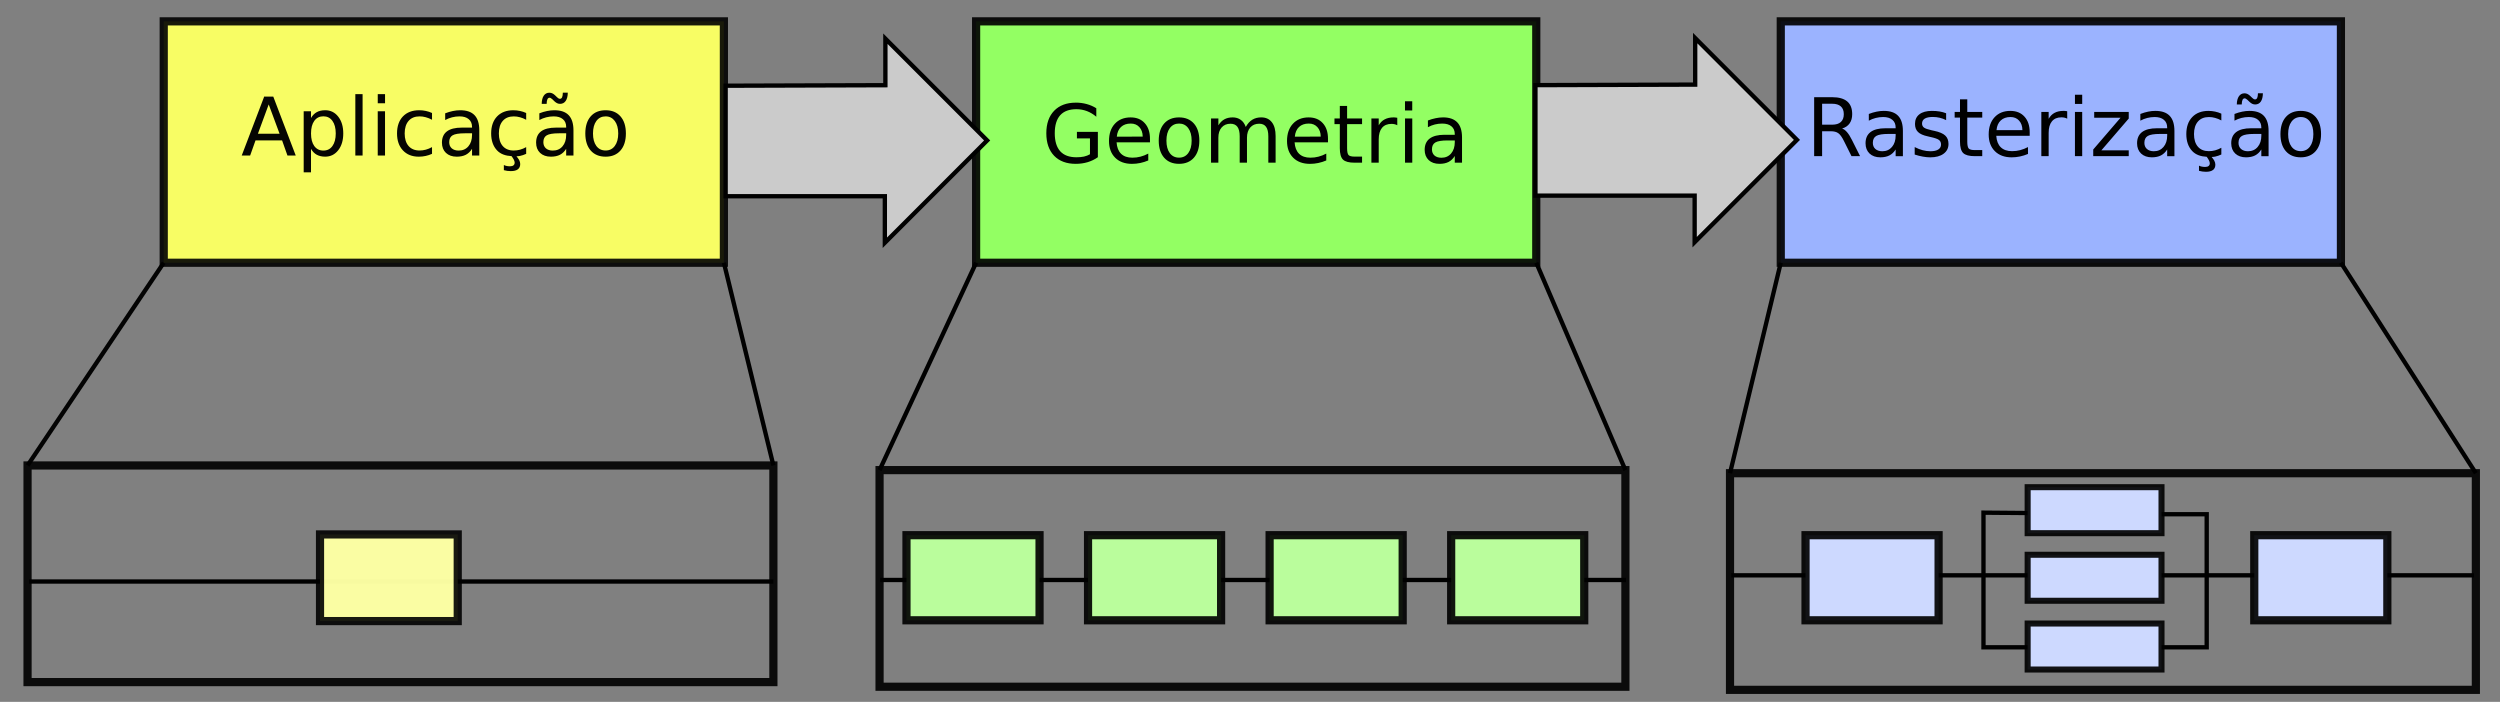 <?xml version="1.0" encoding="UTF-8" standalone="no"?>
<!-- Created with Inkscape (http://www.inkscape.org/) -->

<svg
   xmlns:dc="http://purl.org/dc/elements/1.1/"
   xmlns:cc="http://creativecommons.org/ns#"
   xmlns:rdf="http://www.w3.org/1999/02/22-rdf-syntax-ns#"
   xmlns:svg="http://www.w3.org/2000/svg"
   xmlns="http://www.w3.org/2000/svg"
   xmlns:sodipodi="http://sodipodi.sourceforge.net/DTD/sodipodi-0.dtd"
   xmlns:inkscape="http://www.inkscape.org/namespaces/inkscape"
   width="152.665mm"
   height="42.862mm"
   viewBox="0 0 152.665 42.862"
   version="1.1"
   id="pipeline-grafico-fases"
   inkscape:version="0.92.3 (2405546, 2018-03-11)"
   sodipodi:docname="pipeline-grafico-fases.svg">
  <rect x="0" y="0" width="152.665" height="42.862" fill="#808080" stroke="none"/>
  <defs
     id="defs2" />
  <sodipodi:namedview
     id="base"
     pagecolor="#ffffff"
     bordercolor="#666666"
     borderopacity="1.0"
     inkscape:pageopacity="0.0"
     inkscape:pageshadow="2"
     inkscape:zoom="1.4"
     inkscape:cx="295.1298"
     inkscape:cy="127.48906"
     inkscape:document-units="mm"
     inkscape:current-layer="layer4"
     showgrid="false"
     inkscape:window-width="1842"
     inkscape:window-height="1018"
     inkscape:window-x="78"
     inkscape:window-y="34"
     inkscape:window-maximized="1" />
  <g
     inkscape:groupmode="layer"
     id="layer2"
     inkscape:label="estagios"
     transform="translate(-24.209,-60.878)">
    <rect
       style="opacity:0.98;fill:#faff63;fill-opacity:1;stroke:#000000;stroke-width:0.5;stroke-miterlimit:4;stroke-dasharray:none;stroke-dashoffset:0;stroke-opacity:0.914"
       id="rect842"
       width="34.207"
       height="14.741"
       x="34.207"
       y="62.182"
       class="aplicacao" />
    <g
       aria-label="Aplicação"
       style="font-style:normal;font-variant:normal;font-weight:normal;font-stretch:normal;font-size:4.939px;line-height:1.25;font-family:serif;-inkscape-font-specification:serif;letter-spacing:0px;word-spacing:0px;fill:#000000;fill-opacity:1;stroke:none;stroke-width:0.265;opacity:0.98"
       id="text846">
      <path
         sodipodi:type="inkscape:offset"
         inkscape:radius="0"
         inkscape:original="M 57.757812 66.539062 C 57.611511 66.539063 57.498009 66.599779 57.416016 66.71875 C 57.334007 66.836113 57.292262 67.003662 57.289062 67.220703 L 57.589844 67.220703 C 57.593057 67.088873 57.609732 66.993427 57.638672 66.935547 C 57.667611 66.87606 57.712344 66.845703 57.773438 66.845703 C 57.794337 66.845703 57.818023 66.853061 57.84375 66.869141 C 57.871083 66.883614 57.902133 66.9073 57.9375 66.939453 L 58.074219 67.072266 C 58.133704 67.125321 58.188788 67.16304 58.240234 67.185547 C 58.29168 67.208054 58.349063 67.220703 58.410156 67.220703 C 58.556458 67.220703 58.66996 67.160331 58.751953 67.042969 C 58.833962 66.923998 58.877659 66.756104 58.880859 66.539062 L 58.578125 66.539062 C 58.574912 66.670894 58.56019 66.766685 58.53125 66.826172 C 58.502311 66.884052 58.455625 66.914062 58.394531 66.914062 C 58.373631 66.914062 58.349599 66.907045 58.322266 66.892578 C 58.296546 66.876498 58.265842 66.852466 58.230469 66.820312 L 58.09375 66.6875 C 58.034265 66.634444 57.979181 66.596725 57.927734 66.574219 C 57.876288 66.551712 57.818906 66.539062 57.757812 66.539062 z M 45.908203 66.625 L 45.908203 70.376953 L 46.351562 70.376953 L 46.351562 66.625 L 45.908203 66.625 z M 47.277344 66.625 L 47.277344 67.185547 L 47.722656 67.185547 L 47.722656 66.625 L 47.277344 66.625 z M 40.34375 66.775391 L 38.970703 70.376953 L 39.484375 70.376953 L 39.8125 69.453125 L 41.435547 69.453125 L 41.763672 70.376953 L 42.269531 70.376953 L 40.896484 66.775391 L 40.34375 66.775391 z M 40.619141 67.255859 L 41.283203 69.046875 L 39.958984 69.046875 L 40.619141 67.255859 z M 44.066406 67.611328 C 43.868658 67.611328 43.697773 67.649738 43.554688 67.728516 C 43.413209 67.805686 43.296372 67.925166 43.203125 68.085938 L 43.203125 67.675781 L 42.755859 67.675781 L 42.755859 71.404297 L 43.203125 71.404297 L 43.203125 69.970703 C 43.296372 70.131474 43.413209 70.2513 43.554688 70.330078 C 43.697774 70.407248 43.868658 70.447266 44.066406 70.447266 C 44.394379 70.447266 44.659102 70.317089 44.863281 70.056641 C 45.069069 69.796191 45.171875 69.453733 45.171875 69.029297 C 45.171875 68.604862 45.069069 68.262402 44.863281 68.001953 C 44.659102 67.741504 44.394379 67.611328 44.066406 67.611328 z M 49.8125 67.611328 C 49.391279 67.611328 49.05917 67.735871 48.816406 67.988281 C 48.57525 68.240692 48.455078 68.588784 48.455078 69.029297 C 48.455078 69.463379 48.574904 69.806874 48.814453 70.0625 C 49.054002 70.318126 49.376452 70.447266 49.783203 70.447266 C 49.93272 70.447266 50.073246 70.431284 50.205078 70.402344 C 50.338518 70.373408 50.468003 70.331317 50.591797 70.273438 L 50.591797 69.863281 C 50.466396 69.932416 50.3399 69.984165 50.212891 70.019531 C 50.087489 70.053291 49.960649 70.070312 49.832031 70.070312 C 49.544251 70.070312 49.321273 69.978546 49.162109 69.796875 C 49.002946 69.613596 48.921875 69.358878 48.921875 69.029297 C 48.921875 68.699716 49.002946 68.44339 49.162109 68.261719 C 49.321273 68.078439 49.544251 67.986328 49.832031 67.986328 C 49.960649 67.986328 50.087489 68.003689 50.212891 68.039062 C 50.3399 68.072825 50.466396 68.124228 50.591797 68.193359 L 50.591797 67.779297 C 50.469611 67.723029 50.343115 67.68163 50.212891 67.654297 C 50.082666 67.625357 49.949155 67.611328 49.8125 67.611328 z M 52.316406 67.611328 C 52.171712 67.611328 52.021873 67.62605 51.869141 67.658203 C 51.716409 67.68875 51.558864 67.736128 51.396484 67.798828 L 51.396484 68.208984 C 51.531532 68.135032 51.672058 68.079949 51.818359 68.042969 C 51.964661 68.005989 52.115191 67.986328 52.269531 67.986328 C 52.512296 67.986328 52.700544 68.04371 52.833984 68.15625 C 52.969032 68.267182 53.037109 68.424727 53.037109 68.628906 L 53.037109 68.671875 L 52.414062 68.671875 C 52.010527 68.671875 51.708086 68.748003 51.503906 68.902344 C 51.301335 69.056684 51.199219 69.285986 51.199219 69.589844 C 51.199219 69.850293 51.280981 70.058896 51.443359 70.214844 C 51.607346 70.369184 51.82699 70.447266 52.103516 70.447266 C 52.322164 70.447266 52.507078 70.407248 52.658203 70.330078 C 52.809328 70.2513 52.935823 70.130783 53.037109 69.966797 L 53.037109 70.376953 L 53.480469 70.376953 L 53.480469 68.835938 C 53.480469 68.424363 53.384332 68.116634 53.191406 67.914062 C 52.998481 67.711491 52.70708 67.611328 52.316406 67.611328 z M 55.5625 67.611328 C 55.14128 67.611328 54.809171 67.735871 54.566406 67.988281 C 54.32525 68.240692 54.203125 68.588784 54.203125 69.029297 C 54.203125 69.463379 54.322951 69.806874 54.5625 70.0625 C 54.781331 70.296017 55.090858 70.393866 55.449219 70.414062 C 55.506012 70.49399 55.557168 70.568041 55.585938 70.626953 C 55.621304 70.69769 55.638672 70.758407 55.638672 70.806641 C 55.638672 70.880593 55.61464 70.936023 55.566406 70.974609 C 55.518175 71.013196 55.446417 71.033203 55.351562 71.033203 C 55.276001 71.033203 55.207924 71.026532 55.148438 71.013672 C 55.08895 71.002419 55.033176 70.982411 54.978516 70.955078 L 54.978516 71.271484 C 55.047647 71.290778 55.116415 71.304806 55.185547 71.314453 C 55.256286 71.3241 55.328389 71.328125 55.402344 71.328125 C 55.592053 71.328125 55.735569 71.292705 55.832031 71.21875 C 55.928494 71.146403 55.976563 71.037617 55.976562 70.894531 C 55.976562 70.817361 55.955516 70.737553 55.912109 70.652344 C 55.876183 70.583153 55.814808 70.504032 55.748047 70.423828 C 55.81698 70.416596 55.890401 70.416542 55.955078 70.402344 C 56.088518 70.373408 56.21605 70.331317 56.339844 70.273438 L 56.339844 69.863281 C 56.214442 69.932416 56.0899 69.984165 55.962891 70.019531 C 55.837489 70.053291 55.708695 70.070312 55.580078 70.070312 C 55.292297 70.070313 55.06932 69.978546 54.910156 69.796875 C 54.750993 69.613596 54.671875 69.358878 54.671875 69.029297 C 54.671875 68.699716 54.750993 68.44339 54.910156 68.261719 C 55.06932 68.078439 55.292297 67.986328 55.580078 67.986328 C 55.708695 67.986328 55.837489 68.003689 55.962891 68.039062 C 56.0899 68.072825 56.214442 68.124228 56.339844 68.193359 L 56.339844 67.779297 C 56.217658 67.723029 56.093115 67.68163 55.962891 67.654297 C 55.832666 67.625357 55.699155 67.611328 55.5625 67.611328 z M 58.064453 67.611328 C 57.919759 67.611328 57.771873 67.62605 57.619141 67.658203 C 57.466409 67.68875 57.308864 67.736128 57.146484 67.798828 L 57.146484 68.208984 C 57.281532 68.135032 57.422057 68.079949 57.568359 68.042969 C 57.714661 68.005989 57.865191 67.986328 58.019531 67.986328 C 58.262295 67.986328 58.450544 68.04371 58.583984 68.15625 C 58.719032 68.267182 58.785156 68.424727 58.785156 68.628906 L 58.785156 68.671875 L 58.164062 68.671875 C 57.760527 68.671875 57.456132 68.748003 57.251953 68.902344 C 57.049382 69.056684 56.949219 69.285986 56.949219 69.589844 C 56.949219 69.850293 57.029028 70.058896 57.191406 70.214844 C 57.355393 70.369184 57.57699 70.447266 57.853516 70.447266 C 58.072164 70.447266 58.257078 70.407248 58.408203 70.330078 C 58.559328 70.2513 58.68387 70.130783 58.785156 69.966797 L 58.785156 70.376953 L 59.230469 70.376953 L 59.230469 68.835938 C 59.230469 68.424363 59.132378 68.116634 58.939453 67.914062 C 58.746528 67.711491 58.455127 67.611328 58.064453 67.611328 z M 61.193359 67.611328 C 60.805901 67.611328 60.501507 67.735525 60.28125 67.986328 C 60.062601 68.237131 59.953125 68.585569 59.953125 69.029297 C 59.953125 69.471418 60.062601 69.817902 60.28125 70.070312 C 60.501507 70.321115 60.805901 70.447266 61.193359 70.447266 C 61.57921 70.447266 61.881306 70.321115 62.101562 70.070312 C 62.321819 69.817902 62.431641 69.471418 62.431641 69.029297 C 62.431641 68.585569 62.321819 68.237131 62.101562 67.986328 C 61.881306 67.735525 61.57921 67.611328 61.193359 67.611328 z M 47.277344 67.675781 L 47.277344 70.376953 L 47.722656 70.376953 L 47.722656 67.675781 L 47.277344 67.675781 z M 43.957031 67.982422 C 44.191757 67.982422 44.376326 68.075224 44.509766 68.261719 C 44.644814 68.446605 44.712891 68.702932 44.712891 69.029297 C 44.712891 69.355662 44.644814 69.61038 44.509766 69.796875 C 44.376326 69.981762 44.191757 70.074219 43.957031 70.074219 C 43.722305 70.074219 43.537391 69.981762 43.402344 69.796875 C 43.268904 69.61038 43.203125 69.355662 43.203125 69.029297 C 43.203125 68.702932 43.268904 68.446605 43.402344 68.261719 C 43.537391 68.075224 43.722305 67.982422 43.957031 67.982422 z M 61.193359 67.986328 C 61.429693 67.986328 61.615644 68.081429 61.753906 68.269531 C 61.89217 68.456025 61.962891 68.709362 61.962891 69.029297 C 61.962891 69.350839 61.89217 69.604521 61.753906 69.791016 C 61.615644 69.97751 61.429693 70.070312 61.193359 70.070312 C 60.953811 70.070312 60.765216 69.977855 60.626953 69.792969 C 60.490298 69.606474 60.421875 69.352447 60.421875 69.029297 C 60.421875 68.706147 60.490643 68.450512 60.628906 68.265625 C 60.767169 68.07913 60.955418 67.986328 61.193359 67.986328 z M 52.595703 69.019531 L 53.037109 69.019531 L 53.037109 69.117188 C 53.037109 69.406576 52.962017 69.639212 52.8125 69.814453 C 52.664591 69.988086 52.468636 70.074219 52.222656 70.074219 C 52.0442 70.074219 51.901376 70.029139 51.796875 69.9375 C 51.693982 69.844253 51.642578 69.718103 51.642578 69.560547 C 51.642578 69.362799 51.711346 69.224571 51.849609 69.142578 C 51.987873 69.060585 52.237184 69.019531 52.595703 69.019531 z M 58.34375 69.019531 L 58.785156 69.019531 L 58.785156 69.117188 C 58.785156 69.406575 58.712017 69.639212 58.5625 69.814453 C 58.414591 69.988086 58.216683 70.074219 57.970703 70.074219 C 57.792247 70.074219 57.651376 70.029139 57.546875 69.9375 C 57.443982 69.844253 57.392578 69.718103 57.392578 69.560547 C 57.392578 69.362799 57.461346 69.224571 57.599609 69.142578 C 57.737873 69.060585 57.985231 69.019531 58.34375 69.019531 z "
         style="font-style:normal;font-variant:normal;font-weight:normal;font-stretch:normal;font-family:Roboto;-inkscape-font-specification:Roboto;stroke-width:0.265"
         id="path1072"
         d="m 57.758,66.539 c -0.146,10e-7 -0.26,0.061 -0.342,0.18 -0.082,0.117 -0.124,0.285 -0.127,0.502 h 0.301 c 0.003,-0.132 0.02,-0.227 0.049,-0.285 0.029,-0.059 0.074,-0.09 0.135,-0.09 0.021,0 0.045,0.007 0.07,0.023 0.027,0.014 0.058,0.038 0.094,0.07 l 0.137,0.133 c 0.059,0.053 0.115,0.091 0.166,0.113 0.051,0.023 0.109,0.035 0.17,0.035 0.146,0 0.26,-0.06 0.342,-0.178 0.082,-0.119 0.126,-0.287 0.129,-0.504 h -0.303 c -0.003,0.132 -0.018,0.228 -0.047,0.287 -0.029,0.058 -0.076,0.088 -0.137,0.088 -0.021,0 -0.045,-0.007 -0.072,-0.021 -0.026,-0.016 -0.056,-0.04 -0.092,-0.072 L 58.094,66.688 c -0.059,-0.053 -0.115,-0.091 -0.166,-0.113 -0.051,-0.023 -0.109,-0.035 -0.17,-0.035 z M 45.908,66.625 v 3.752 h 0.443 V 66.625 Z m 1.369,0 v 0.561 h 0.445 V 66.625 Z m -6.934,0.15 -1.373,3.602 h 0.514 L 39.812,69.453 h 1.623 l 0.328,0.924 h 0.506 l -1.373,-3.602 z m 0.275,0.48 0.664,1.791 h -1.324 z m 3.447,0.355 c -0.198,0 -0.369,0.038 -0.512,0.117 -0.141,0.077 -0.258,0.197 -0.352,0.357 v -0.41 h -0.447 v 3.729 h 0.447 v -1.434 c 0.093,0.161 0.21,0.281 0.352,0.359 0.143,0.077 0.314,0.117 0.512,0.117 0.328,0 0.593,-0.13 0.797,-0.391 0.206,-0.26 0.309,-0.603 0.309,-1.027 0,-0.424 -0.103,-0.767 -0.309,-1.027 -0.204,-0.26 -0.469,-0.391 -0.797,-0.391 z m 5.746,0 c -0.421,0 -0.753,0.125 -0.996,0.377 -0.241,0.252 -0.361,0.601 -0.361,1.041 0,0.434 0.12,0.778 0.359,1.033 0.24,0.256 0.562,0.385 0.969,0.385 0.15,0 0.29,-0.016 0.422,-0.045 0.133,-0.029 0.263,-0.071 0.387,-0.129 v -0.41 c -0.125,0.069 -0.252,0.121 -0.379,0.156 -0.125,0.034 -0.252,0.051 -0.381,0.051 -0.288,0 -0.511,-0.092 -0.67,-0.273 -0.159,-0.183 -0.24,-0.438 -0.24,-0.768 0,-0.33 0.081,-0.586 0.24,-0.768 0.159,-0.183 0.382,-0.275 0.67,-0.275 0.129,0 0.255,0.017 0.381,0.053 0.127,0.034 0.254,0.085 0.379,0.154 v -0.414 c -0.122,-0.056 -0.249,-0.098 -0.379,-0.125 -0.13,-0.029 -0.264,-0.043 -0.4,-0.043 z m 2.504,0 c -0.145,0 -0.295,0.015 -0.447,0.047 -0.153,0.031 -0.31,0.078 -0.473,0.141 v 0.41 c 0.135,-0.074 0.276,-0.129 0.422,-0.166 0.146,-0.037 0.297,-0.057 0.451,-0.057 0.243,0 0.431,0.057 0.564,0.17 0.135,0.111 0.203,0.268 0.203,0.473 v 0.043 h -0.623 c -0.404,0 -0.706,0.076 -0.91,0.23 -0.203,0.154 -0.305,0.384 -0.305,0.688 0,0.26 0.082,0.469 0.244,0.625 0.164,0.154 0.384,0.232 0.66,0.232 0.219,0 0.404,-0.04 0.555,-0.117 0.151,-0.079 0.278,-0.199 0.379,-0.363 v 0.41 h 0.443 v -1.541 c 0,-0.412 -0.096,-0.719 -0.289,-0.922 -0.193,-0.203 -0.484,-0.303 -0.875,-0.303 z m 3.246,0 c -0.421,0 -0.753,0.125 -0.996,0.377 -0.241,0.252 -0.363,0.601 -0.363,1.041 0,0.434 0.12,0.778 0.359,1.033 0.219,0.234 0.528,0.331 0.887,0.352 0.057,0.08 0.108,0.154 0.137,0.213 0.035,0.071 0.053,0.131 0.053,0.18 0,0.074 -0.024,0.129 -0.072,0.168 -0.048,0.039 -0.12,0.059 -0.215,0.059 -0.076,0 -0.144,-0.007 -0.203,-0.02 -0.059,-0.011 -0.115,-0.031 -0.17,-0.059 v 0.316 c 0.069,0.019 0.138,0.033 0.207,0.043 0.071,0.01 0.143,0.014 0.217,0.014 0.19,0 0.333,-0.035 0.43,-0.109 0.096,-0.072 0.145,-0.181 0.145,-0.324 0,-0.077 -0.021,-0.157 -0.064,-0.242 -0.036,-0.069 -0.097,-0.148 -0.164,-0.229 0.069,-0.007 0.142,-0.007 0.207,-0.021 0.133,-0.029 0.261,-0.071 0.385,-0.129 v -0.41 c -0.125,0.069 -0.25,0.121 -0.377,0.156 -0.125,0.034 -0.254,0.051 -0.383,0.051 -0.288,10e-7 -0.511,-0.092 -0.67,-0.273 -0.159,-0.183 -0.238,-0.438 -0.238,-0.768 0,-0.33 0.079,-0.586 0.238,-0.768 0.159,-0.183 0.382,-0.275 0.67,-0.275 0.129,0 0.257,0.017 0.383,0.053 0.127,0.034 0.252,0.085 0.377,0.154 v -0.414 c -0.122,-0.056 -0.247,-0.098 -0.377,-0.125 -0.13,-0.029 -0.264,-0.043 -0.4,-0.043 z m 2.502,0 c -0.145,0 -0.293,0.015 -0.445,0.047 -0.153,0.031 -0.31,0.078 -0.473,0.141 v 0.41 c 0.135,-0.074 0.276,-0.129 0.422,-0.166 0.146,-0.037 0.297,-0.057 0.451,-0.057 0.243,0 0.431,0.057 0.564,0.17 0.135,0.111 0.201,0.268 0.201,0.473 v 0.043 h -0.621 c -0.404,0 -0.708,0.076 -0.912,0.23 -0.203,0.154 -0.303,0.384 -0.303,0.688 0,0.26 0.08,0.469 0.242,0.625 0.164,0.154 0.386,0.232 0.662,0.232 0.219,0 0.404,-0.04 0.555,-0.117 0.151,-0.079 0.276,-0.199 0.377,-0.363 v 0.41 h 0.445 v -1.541 c 0,-0.412 -0.098,-0.719 -0.291,-0.922 -0.193,-0.203 -0.484,-0.303 -0.875,-0.303 z m 3.129,0 c -0.387,0 -0.692,0.124 -0.912,0.375 -0.219,0.251 -0.328,0.599 -0.328,1.043 0,0.442 0.109,0.789 0.328,1.041 0.22,0.251 0.525,0.377 0.912,0.377 0.386,0 0.688,-0.126 0.908,-0.377 0.22,-0.252 0.33,-0.599 0.33,-1.041 0,-0.444 -0.11,-0.792 -0.33,-1.043 -0.22,-0.251 -0.522,-0.375 -0.908,-0.375 z m -13.916,0.064 v 2.701 h 0.445 v -2.701 z m -3.32,0.307 c 0.235,0 0.419,0.093 0.553,0.279 0.135,0.185 0.203,0.441 0.203,0.768 0,0.326 -0.068,0.581 -0.203,0.768 -0.133,0.185 -0.318,0.277 -0.553,0.277 -0.235,0 -0.42,-0.092 -0.555,-0.277 -0.133,-0.186 -0.199,-0.441 -0.199,-0.768 0,-0.326 0.066,-0.583 0.199,-0.768 0.135,-0.186 0.32,-0.279 0.555,-0.279 z m 17.236,0.004 c 0.236,0 0.422,0.095 0.561,0.283 0.138,0.186 0.209,0.44 0.209,0.76 0,0.322 -0.071,0.575 -0.209,0.762 -0.138,0.186 -0.324,0.279 -0.561,0.279 -0.24,0 -0.428,-0.092 -0.566,-0.277 -0.137,-0.186 -0.205,-0.441 -0.205,-0.764 0,-0.323 0.069,-0.579 0.207,-0.764 0.138,-0.186 0.327,-0.279 0.564,-0.279 z m -8.598,1.033 h 0.441 v 0.098 c 0,0.289 -0.075,0.522 -0.225,0.697 -0.148,0.174 -0.344,0.26 -0.59,0.26 -0.178,0 -0.321,-0.045 -0.426,-0.137 -0.103,-0.093 -0.154,-0.219 -0.154,-0.377 0,-0.198 0.069,-0.336 0.207,-0.418 0.138,-0.082 0.388,-0.123 0.746,-0.123 z m 5.748,0 h 0.441 v 0.098 c 0,0.289 -0.073,0.522 -0.223,0.697 -0.148,0.174 -0.346,0.26 -0.592,0.26 -0.178,0 -0.319,-0.045 -0.424,-0.137 -0.103,-0.093 -0.154,-0.219 -0.154,-0.377 0,-0.198 0.069,-0.336 0.207,-0.418 0.138,-0.082 0.386,-0.123 0.744,-0.123 z" />
    </g>
    <rect
       style="opacity:1;fill:#93ff63;fill-opacity:1;stroke:#000000;stroke-width:0.5;stroke-miterlimit:4;stroke-dasharray:none;stroke-dashoffset:0;stroke-opacity:0.914"
       id="rect842-9"
       width="34.207"
       height="14.741"
       x="83.816"
       y="62.182"
       class="geometria" />
    <rect
       style="opacity:1;fill:#9bb3ff;fill-opacity:1;stroke:#000000;stroke-width:0.5;stroke-miterlimit:4;stroke-dasharray:none;stroke-dashoffset:0;stroke-opacity:0.914"
       id="rect842-7"
       width="34.207"
       height="14.741"
       x="132.953"
       y="62.182"
       class="rasterizacao" />
    <g
       aria-label="Geometria"
       style="font-style:normal;font-variant:normal;font-weight:normal;font-stretch:normal;font-size:4.939px;line-height:1.25;font-family:serif;-inkscape-font-specification:serif;letter-spacing:0px;word-spacing:0px;fill:#000000;fill-opacity:1;stroke:none;stroke-width:0.265"
       id="text846-6">
      <path
         sodipodi:type="inkscape:offset"
         inkscape:radius="0"
         inkscape:original="M 110.00586 67.060547 L 110.00586 67.623047 L 110.44922 67.623047 L 110.44922 67.060547 L 110.00586 67.060547 z M 89.900391 67.146484 C 89.337692 67.146484 88.898405 67.312997 88.580078 67.642578 C 88.263359 67.970551 88.103516 68.427202 88.103516 69.015625 C 88.103516 69.602439 88.263359 70.061044 88.580078 70.390625 C 88.898405 70.718598 89.337692 70.882812 89.900391 70.882812 C 90.157625 70.882812 90.400266 70.848774 90.626953 70.78125 C 90.85364 70.712119 91.061898 70.611956 91.25 70.478516 L 91.25 68.931641 L 89.970703 68.931641 L 89.970703 69.332031 L 90.767578 69.332031 L 90.767578 70.298828 C 90.659861 70.361529 90.537392 70.408906 90.402344 70.439453 C 90.267296 70.468393 90.113432 70.482422 89.941406 70.482422 C 89.500894 70.482422 89.171083 70.359261 88.949219 70.113281 C 88.728962 69.867302 88.617188 69.501154 88.617188 69.015625 C 88.617188 68.528488 88.728962 68.161996 88.949219 67.916016 C 89.171083 67.670036 89.500894 67.546875 89.941406 67.546875 C 90.164878 67.546875 90.37946 67.586893 90.582031 67.664062 C 90.784603 67.741232 90.974234 67.85508 91.154297 68.007812 L 91.154297 67.490234 C 90.975841 67.377697 90.780577 67.292255 90.568359 67.234375 C 90.357749 67.176495 90.135117 67.146484 89.900391 67.146484 z M 106.02539 67.345703 L 106.02539 68.111328 L 105.69922 68.111328 L 105.69922 68.457031 L 106.02539 68.457031 L 106.02539 69.923828 C 106.02539 70.261447 106.09048 70.49443 106.2207 70.623047 C 106.35093 70.750056 106.58725 70.8125 106.92969 70.8125 L 107.38477 70.8125 L 107.38477 70.441406 L 106.92969 70.441406 C 106.74477 70.441406 106.62161 70.410356 106.56055 70.347656 C 106.50108 70.284956 106.4707 70.144084 106.4707 69.923828 L 106.4707 68.457031 L 107.38477 68.457031 L 107.38477 68.111328 L 106.4707 68.111328 L 106.4707 67.345703 L 106.02539 67.345703 z M 93.253906 68.046875 C 92.848763 68.046875 92.524705 68.177051 92.285156 68.4375 C 92.047215 68.696341 91.929688 69.046161 91.929688 69.488281 C 91.929688 69.915932 92.053885 70.255056 92.304688 70.505859 C 92.557098 70.756662 92.899211 70.882812 93.330078 70.882812 C 93.502103 70.882813 93.672642 70.865445 93.839844 70.830078 C 94.007046 70.794708 94.168962 70.743305 94.328125 70.675781 L 94.328125 70.255859 C 94.170569 70.339461 94.012333 70.401559 93.851562 70.443359 C 93.692399 70.485159 93.527839 70.505859 93.357422 70.505859 C 93.063211 70.505859 92.833563 70.426741 92.667969 70.267578 C 92.503983 70.106807 92.411871 69.873825 92.392578 69.568359 L 94.431641 69.568359 L 94.431641 69.351562 C 94.431641 68.949635 94.325499 68.631555 94.113281 68.398438 C 93.902671 68.163711 93.617249 68.046875 93.253906 68.046875 z M 96.207031 68.046875 C 95.819573 68.046875 95.515179 68.173025 95.294922 68.423828 C 95.076273 68.674631 94.966797 69.021116 94.966797 69.464844 C 94.966797 69.906964 95.076273 70.253449 95.294922 70.505859 C 95.515179 70.756662 95.819573 70.882812 96.207031 70.882812 C 96.592882 70.882812 96.896931 70.756662 97.117188 70.505859 C 97.337444 70.253449 97.447266 69.906964 97.447266 69.464844 C 97.447266 69.021116 97.337444 68.674631 97.117188 68.423828 C 96.896931 68.173025 96.592882 68.046875 96.207031 68.046875 z M 99.476562 68.046875 C 99.282029 68.046875 99.114135 68.087238 98.972656 68.166016 C 98.831178 68.244793 98.710661 68.365655 98.609375 68.53125 L 98.609375 68.111328 L 98.162109 68.111328 L 98.162109 70.8125 L 98.609375 70.8125 L 98.609375 69.287109 C 98.609375 69.025053 98.675154 68.816795 98.808594 68.664062 C 98.942034 68.509722 99.122922 68.433594 99.349609 68.433594 C 99.540927 68.433594 99.681797 68.495692 99.773438 68.621094 C 99.865077 68.744887 99.912109 68.936816 99.912109 69.197266 L 99.912109 70.8125 L 100.35742 70.8125 L 100.35742 69.287109 C 100.35742 69.023445 100.42515 68.814842 100.55859 68.662109 C 100.69203 68.509377 100.87361 68.433594 101.10352 68.433594 C 101.29162 68.433594 101.42984 68.495692 101.52148 68.621094 C 101.61312 68.746495 101.66016 68.938424 101.66016 69.197266 L 101.66016 70.8125 L 102.10547 70.8125 L 102.10547 69.183594 C 102.10547 68.820251 102.02969 68.539891 101.87695 68.34375 C 101.72422 68.146001 101.50791 68.046875 101.22656 68.046875 C 101.01756 68.046875 100.83598 68.094598 100.68164 68.189453 C 100.5273 68.284308 100.39414 68.431503 100.2832 68.630859 C 100.21729 68.441149 100.11483 68.296944 99.976562 68.197266 C 99.839907 68.097588 99.672703 68.046875 99.476562 68.046875 z M 104.125 68.046875 C 103.71986 68.046875 103.39776 68.177051 103.1582 68.4375 C 102.92026 68.696341 102.80078 69.046161 102.80078 69.488281 C 102.80078 69.915932 102.92498 70.255056 103.17578 70.505859 C 103.42819 70.756662 103.77031 70.882812 104.20117 70.882812 C 104.3732 70.882813 104.54374 70.865445 104.71094 70.830078 C 104.87814 70.794708 105.04005 70.743305 105.19922 70.675781 L 105.19922 70.255859 C 105.04167 70.339461 104.88343 70.401559 104.72266 70.443359 C 104.56349 70.485159 104.39893 70.505859 104.22852 70.505859 C 103.9343 70.505859 103.70466 70.426741 103.53906 70.267578 C 103.37505 70.106807 103.28294 69.873825 103.26367 69.568359 L 105.30273 69.568359 L 105.30273 69.351562 C 105.30273 68.949635 105.19855 68.631555 104.98633 68.398438 C 104.77571 68.163711 104.48834 68.046875 104.125 68.046875 z M 109.30859 68.046875 C 109.09477 68.046875 108.91319 68.087583 108.76367 68.167969 C 108.61416 68.246747 108.49364 68.367263 108.40039 68.53125 L 108.40039 68.111328 L 107.95312 68.111328 L 107.95312 70.8125 L 108.40039 70.8125 L 108.40039 69.390625 C 108.40039 69.08516 108.46617 68.849879 108.59961 68.6875 C 108.73466 68.523513 108.92889 68.443359 109.17969 68.443359 C 109.25044 68.443359 109.31323 68.450377 109.37109 68.464844 C 109.43055 68.477704 109.48529 68.498404 109.53516 68.527344 L 109.5332 68.070312 C 109.48821 68.062259 109.44716 68.057887 109.41016 68.054688 C 109.37317 68.049887 109.33913 68.046875 109.30859 68.046875 z M 112.32422 68.046875 C 112.17952 68.046875 112.02968 68.06355 111.87695 68.095703 C 111.72422 68.12625 111.56668 68.171675 111.4043 68.234375 L 111.4043 68.644531 C 111.53934 68.570579 111.67987 68.515496 111.82617 68.478516 C 111.97248 68.441536 112.123 68.423828 112.27734 68.423828 C 112.5201 68.423828 112.70836 68.479257 112.8418 68.591797 C 112.97684 68.702729 113.04492 68.860274 113.04492 69.064453 L 113.04492 69.107422 L 112.42188 69.107422 C 112.01834 69.107422 111.7159 69.185503 111.51172 69.339844 C 111.30915 69.494184 111.20703 69.723486 111.20703 70.027344 C 111.20703 70.287793 111.28879 70.496396 111.45117 70.652344 C 111.61516 70.806684 111.8348 70.882813 112.11133 70.882812 C 112.32997 70.882812 112.51489 70.844748 112.66602 70.767578 C 112.81714 70.6888 112.94364 70.56633 113.04492 70.402344 L 113.04492 70.8125 L 113.48828 70.8125 L 113.48828 69.271484 C 113.48828 68.85991 113.39215 68.554135 113.19922 68.351562 C 113.0063 68.148991 112.71489 68.046875 112.32422 68.046875 z M 110.00586 68.111328 L 110.00586 70.8125 L 110.44922 70.8125 L 110.44922 68.111328 L 110.00586 68.111328 z M 93.257812 68.423828 C 93.476461 68.423828 93.65137 68.495931 93.783203 68.640625 C 93.916658 68.785319 93.985081 68.977938 93.988281 69.220703 L 92.40625 69.224609 C 92.428758 68.970591 92.5142 68.772683 92.662109 68.632812 C 92.811627 68.492941 93.010225 68.423828 93.257812 68.423828 z M 96.207031 68.423828 C 96.443365 68.423828 96.631268 68.516975 96.769531 68.705078 C 96.907794 68.891572 96.976562 69.144909 96.976562 69.464844 C 96.976562 69.786386 96.907794 70.040068 96.769531 70.226562 C 96.631268 70.413057 96.443365 70.505859 96.207031 70.505859 C 95.967482 70.505859 95.778888 70.413402 95.640625 70.228516 C 95.50397 70.042021 95.435547 69.787994 95.435547 69.464844 C 95.435547 69.141694 95.504315 68.888012 95.642578 68.703125 C 95.780841 68.51663 95.96909 68.423828 96.207031 68.423828 z M 104.12891 68.423828 C 104.34756 68.423828 104.52247 68.495931 104.6543 68.640625 C 104.78762 68.785319 104.85604 68.977938 104.85938 69.220703 L 103.27734 69.224609 C 103.29985 68.970591 103.38529 68.772683 103.5332 68.632812 C 103.68272 68.492941 103.88132 68.423828 104.12891 68.423828 z M 112.60352 69.455078 L 113.04492 69.455078 L 113.04492 69.554688 C 113.04492 69.844076 112.96983 70.076712 112.82031 70.251953 C 112.6724 70.425586 112.47645 70.511719 112.23047 70.511719 C 112.05202 70.511719 111.90919 70.466639 111.80469 70.375 C 111.70179 70.281753 111.65039 70.155603 111.65039 69.998047 C 111.65039 69.800299 111.71916 69.660118 111.85742 69.578125 C 111.99569 69.496132 112.245 69.455078 112.60352 69.455078 z "
         style="font-style:normal;font-variant:normal;font-weight:normal;font-stretch:normal;font-family:Roboto;-inkscape-font-specification:Roboto;stroke-width:0.265"
         id="path1094"
         d="m 110.006,67.061 v 0.562 h 0.443 v -0.562 z m -20.105,0.086 c -0.563,0 -1.002,0.167 -1.32,0.496 -0.317,0.328 -0.477,0.785 -0.477,1.373 0,0.587 0.16,1.045 0.477,1.375 0.318,0.328 0.758,0.492 1.32,0.492 0.257,0 0.5,-0.034 0.727,-0.102 0.227,-0.069 0.435,-0.169 0.623,-0.303 v -1.547 h -1.279 v 0.4 h 0.797 v 0.967 c -0.108,0.063 -0.23,0.11 -0.365,0.141 -0.135,0.029 -0.289,0.043 -0.461,0.043 -0.441,0 -0.77,-0.123 -0.992,-0.369 -0.22,-0.246 -0.332,-0.612 -0.332,-1.098 0,-0.487 0.112,-0.854 0.332,-1.1 0.222,-0.246 0.552,-0.369 0.992,-0.369 0.223,0 0.438,0.04 0.641,0.117 0.203,0.077 0.392,0.191 0.572,0.344 v -0.518 c -0.178,-0.113 -0.374,-0.198 -0.586,-0.256 -0.211,-0.058 -0.433,-0.088 -0.668,-0.088 z m 16.125,0.199 v 0.766 h -0.326 v 0.346 h 0.326 v 1.467 c 0,0.338 0.065,0.571 0.195,0.699 0.13,0.127 0.367,0.189 0.709,0.189 h 0.455 v -0.371 h -0.455 c -0.185,0 -0.308,-0.031 -0.369,-0.094 -0.059,-0.063 -0.09,-0.204 -0.09,-0.424 v -1.467 h 0.914 v -0.346 h -0.914 v -0.766 z m -12.771,0.701 c -0.405,0 -0.729,0.13 -0.969,0.391 -0.238,0.259 -0.355,0.609 -0.355,1.051 0,0.428 0.124,0.767 0.375,1.018 0.252,0.251 0.595,0.377 1.025,0.377 0.172,10e-7 0.343,-0.017 0.51,-0.053 0.167,-0.035 0.329,-0.087 0.488,-0.154 v -0.42 c -0.158,0.084 -0.316,0.146 -0.477,0.188 -0.159,0.042 -0.324,0.062 -0.494,0.062 -0.294,0 -0.524,-0.079 -0.689,-0.238 -0.164,-0.161 -0.256,-0.394 -0.275,-0.699 h 2.039 v -0.217 c 0,-0.402 -0.106,-0.72 -0.318,-0.953 -0.211,-0.235 -0.496,-0.352 -0.859,-0.352 z m 2.953,0 c -0.387,0 -0.692,0.126 -0.912,0.377 -0.219,0.251 -0.328,0.597 -0.328,1.041 0,0.442 0.109,0.789 0.328,1.041 0.22,0.251 0.525,0.377 0.912,0.377 0.386,0 0.69,-0.126 0.91,-0.377 0.22,-0.252 0.33,-0.599 0.33,-1.041 0,-0.444 -0.11,-0.79 -0.33,-1.041 -0.22,-0.251 -0.524,-0.377 -0.91,-0.377 z m 3.27,0 c -0.195,0 -0.362,0.04 -0.504,0.119 -0.141,0.079 -0.262,0.2 -0.363,0.365 V 68.111 H 98.162 V 70.812 h 0.447 v -1.525 c 0,-0.262 0.066,-0.47 0.199,-0.623 0.133,-0.154 0.314,-0.23 0.541,-0.23 0.191,0 0.332,0.062 0.424,0.188 0.092,0.124 0.139,0.316 0.139,0.576 V 70.812 h 0.445 v -1.525 c 0,-0.264 0.068,-0.472 0.201,-0.625 0.133,-0.153 0.315,-0.229 0.545,-0.229 0.188,0 0.326,0.062 0.418,0.188 0.092,0.125 0.139,0.317 0.139,0.576 V 70.812 h 0.445 v -1.629 c 0,-0.363 -0.076,-0.644 -0.229,-0.84 -0.153,-0.198 -0.369,-0.297 -0.65,-0.297 -0.209,0 -0.391,0.048 -0.545,0.143 -0.154,0.095 -0.287,0.242 -0.398,0.441 -0.066,-0.19 -0.168,-0.334 -0.307,-0.434 -0.137,-0.1 -0.304,-0.15 -0.5,-0.15 z m 4.648,0 c -0.405,0 -0.727,0.13 -0.967,0.391 -0.238,0.259 -0.357,0.609 -0.357,1.051 0,0.428 0.124,0.767 0.375,1.018 0.252,0.251 0.595,0.377 1.025,0.377 0.172,10e-7 0.343,-0.017 0.51,-0.053 0.167,-0.035 0.329,-0.087 0.488,-0.154 v -0.42 c -0.158,0.084 -0.316,0.146 -0.477,0.188 -0.159,0.042 -0.324,0.062 -0.494,0.062 -0.294,0 -0.524,-0.079 -0.689,-0.238 -0.164,-0.161 -0.256,-0.394 -0.275,-0.699 h 2.039 v -0.217 c 0,-0.402 -0.104,-0.72 -0.316,-0.953 -0.211,-0.235 -0.498,-0.352 -0.861,-0.352 z m 5.184,0 c -0.214,0 -0.395,0.041 -0.545,0.121 -0.15,0.079 -0.27,0.199 -0.363,0.363 v -0.42 h -0.447 V 70.812 h 0.447 v -1.422 c 0,-0.305 0.066,-0.541 0.199,-0.703 0.135,-0.164 0.329,-0.244 0.58,-0.244 0.071,0 0.134,0.007 0.191,0.021 0.059,0.013 0.114,0.034 0.164,0.062 l -0.002,-0.457 c -0.045,-0.008 -0.086,-0.012 -0.123,-0.016 -0.037,-0.005 -0.071,-0.008 -0.102,-0.008 z m 3.016,0 c -0.145,0 -0.295,0.017 -0.447,0.049 -0.153,0.031 -0.31,0.076 -0.473,0.139 v 0.41 c 0.135,-0.074 0.276,-0.129 0.422,-0.166 0.146,-0.037 0.297,-0.055 0.451,-0.055 0.243,0 0.431,0.055 0.564,0.168 0.135,0.111 0.203,0.268 0.203,0.473 v 0.043 h -0.623 c -0.404,0 -0.706,0.078 -0.91,0.232 -0.203,0.154 -0.305,0.384 -0.305,0.688 0,0.26 0.082,0.469 0.244,0.625 0.164,0.154 0.384,0.23 0.66,0.23 0.219,0 0.404,-0.038 0.555,-0.115 0.151,-0.079 0.278,-0.201 0.379,-0.365 V 70.812 h 0.443 v -1.541 c 0,-0.412 -0.096,-0.717 -0.289,-0.92 -0.193,-0.203 -0.484,-0.305 -0.875,-0.305 z m -2.318,0.064 V 70.812 h 0.443 v -2.701 z m -16.748,0.312 c 0.219,0 0.394,0.072 0.525,0.217 0.133,0.145 0.202,0.337 0.205,0.58 l -1.582,0.004 c 0.023,-0.254 0.108,-0.452 0.256,-0.592 0.15,-0.14 0.348,-0.209 0.596,-0.209 z m 2.949,0 c 0.236,0 0.424,0.093 0.562,0.281 0.138,0.186 0.207,0.44 0.207,0.76 0,0.322 -0.069,0.575 -0.207,0.762 -0.138,0.186 -0.326,0.279 -0.562,0.279 -0.24,0 -0.428,-0.092 -0.566,-0.277 -0.137,-0.186 -0.205,-0.441 -0.205,-0.764 0,-0.323 0.069,-0.577 0.207,-0.762 0.138,-0.186 0.327,-0.279 0.564,-0.279 z m 7.922,0 c 0.219,0 0.394,0.072 0.525,0.217 0.133,0.145 0.202,0.337 0.205,0.58 l -1.582,0.004 c 0.022,-0.254 0.108,-0.452 0.256,-0.592 0.15,-0.14 0.348,-0.209 0.596,-0.209 z m 8.475,1.031 h 0.441 v 0.1 c 0,0.289 -0.075,0.522 -0.225,0.697 -0.148,0.174 -0.344,0.26 -0.59,0.26 -0.178,0 -0.321,-0.045 -0.426,-0.137 -0.103,-0.093 -0.154,-0.219 -0.154,-0.377 0,-0.198 0.069,-0.338 0.207,-0.42 0.138,-0.082 0.388,-0.123 0.746,-0.123 z" />
    </g>
    <g
       aria-label="Rasterização"
       style="font-style:normal;font-variant:normal;font-weight:normal;font-stretch:normal;font-size:4.939px;line-height:1.25;font-family:serif;-inkscape-font-specification:serif;letter-spacing:0px;word-spacing:0px;fill:#000000;fill-opacity:1;stroke:none;stroke-width:0.265"
       id="text846-9">
      <path
         sodipodi:type="inkscape:offset"
         inkscape:radius="0"
         inkscape:original="M 161.27344 66.576172 C 161.12714 66.576172 161.01363 66.636889 160.93164 66.755859 C 160.84977 66.873222 160.80607 67.040771 160.80273 67.257812 L 161.10352 67.257812 C 161.10672 67.125983 161.12341 67.030536 161.15234 66.972656 C 161.1813 66.91317 161.22604 66.882812 161.28711 66.882812 C 161.30798 66.882813 161.33169 66.89213 161.35742 66.908203 C 161.38476 66.922676 161.41577 66.944409 161.45117 66.976562 L 161.58984 67.109375 C 161.64931 67.162431 161.70439 67.20015 161.75586 67.222656 C 161.80733 67.245163 161.86276 67.257812 161.92383 67.257812 C 162.07013 67.257812 162.18558 67.199395 162.26758 67.082031 C 162.34945 66.963061 162.3912 66.793213 162.39453 66.576172 L 162.09375 66.576172 C 162.09055 66.708003 162.07386 66.803795 162.04492 66.863281 C 162.01596 66.921161 161.97122 66.951172 161.91016 66.951172 C 161.88922 66.951172 161.86522 66.944154 161.83789 66.929688 C 161.81222 66.913607 161.78149 66.889575 161.74609 66.857422 L 161.60742 66.724609 C 161.54796 66.671554 161.49287 66.633835 161.44141 66.611328 C 161.38993 66.588821 161.3345 66.576172 161.27344 66.576172 z M 150.91797 66.662109 L 150.91797 67.222656 L 151.36133 67.222656 L 151.36133 66.662109 L 150.91797 66.662109 z M 134.99219 66.8125 L 134.99219 70.414062 L 135.47852 70.414062 L 135.47852 68.892578 L 136.00977 68.892578 C 136.20269 68.892578 136.35391 68.930988 136.46484 69.009766 C 136.57738 69.088544 136.69353 69.249078 136.8125 69.490234 L 137.27344 70.414062 L 137.79688 70.414062 L 137.30273 69.429688 C 137.20305 69.227116 137.10358 69.06888 137.00391 68.953125 C 136.90583 68.837367 136.80372 68.761929 136.69922 68.726562 C 136.90019 68.668684 137.0537 68.563579 137.1582 68.414062 C 137.26431 68.264545 137.31641 68.076297 137.31641 67.849609 C 137.31641 67.502344 137.21625 67.244291 137.01367 67.072266 C 136.81111 66.90024 136.50337 66.8125 136.0918 66.8125 L 134.99219 66.8125 z M 143.89844 66.945312 L 143.89844 67.712891 L 143.57227 67.712891 L 143.57227 68.058594 L 143.89844 68.058594 L 143.89844 69.523438 C 143.89844 69.861057 143.96353 70.094039 144.09375 70.222656 C 144.22398 70.349665 144.46029 70.414063 144.80273 70.414062 L 145.25781 70.414062 L 145.25781 70.042969 L 144.80273 70.042969 C 144.61782 70.042969 144.49466 70.011919 144.43359 69.949219 C 144.37413 69.886518 144.34375 69.743694 144.34375 69.523438 L 144.34375 68.058594 L 145.25781 68.058594 L 145.25781 67.712891 L 144.34375 67.712891 L 144.34375 66.945312 L 143.89844 66.945312 z M 135.47852 67.212891 L 136.0918 67.212891 C 136.32652 67.212891 136.50212 67.267283 136.62109 67.375 C 136.74167 67.481109 136.80273 67.638999 136.80273 67.849609 C 136.80273 68.060219 136.74167 68.220753 136.62109 68.330078 C 136.50212 68.437795 136.32652 68.492188 136.0918 68.492188 L 135.47852 68.492188 L 135.47852 67.212891 z M 139.24805 67.648438 C 139.10335 67.648437 138.95546 67.663159 138.80273 67.695312 C 138.65 67.72586 138.49246 67.773238 138.33008 67.835938 L 138.33008 68.246094 C 138.46512 68.172142 138.60565 68.117058 138.75195 68.080078 C 138.89826 68.043098 139.04879 68.023437 139.20312 68.023438 C 139.44589 68.023437 139.63414 68.08082 139.76758 68.193359 C 139.90262 68.304291 139.96875 68.461836 139.96875 68.666016 L 139.96875 68.708984 L 139.34766 68.708984 C 138.94412 68.708984 138.63973 68.787066 138.43555 68.941406 C 138.23297 69.095746 138.13086 69.323095 138.13086 69.626953 C 138.13086 69.887402 138.21262 70.096005 138.375 70.251953 C 138.53899 70.406294 138.75863 70.484375 139.03516 70.484375 C 139.2538 70.484375 139.43872 70.444358 139.58984 70.367188 C 139.74097 70.28841 139.86747 70.167893 139.96875 70.003906 L 139.96875 70.414062 L 140.41211 70.414062 L 140.41211 68.873047 C 140.41211 68.461473 140.31597 68.153743 140.12305 67.951172 C 139.93013 67.7486 139.63872 67.648438 139.24805 67.648438 z M 142.1875 67.648438 C 141.85631 67.648437 141.60194 67.717205 141.42188 67.855469 C 141.24181 67.993732 141.15039 68.189341 141.15039 68.443359 C 141.15039 68.652362 141.2118 68.816922 141.33398 68.9375 C 141.45617 69.056469 141.65477 69.145245 141.92969 69.203125 L 142.08398 69.240234 C 142.3589 69.299722 142.53681 69.361475 142.61719 69.425781 C 142.69918 69.49009 142.74023 69.582547 142.74023 69.703125 C 142.74023 69.83335 142.68481 69.933512 142.57227 70.005859 C 142.45973 70.076598 142.29885 70.113281 142.08984 70.113281 C 141.9339 70.113281 141.77635 70.090628 141.61719 70.048828 C 141.45803 70.005419 141.29485 69.942631 141.13086 69.857422 L 141.13086 70.314453 C 141.30449 70.370721 141.47101 70.41212 141.62695 70.439453 C 141.78451 70.468393 141.93538 70.484375 142.08008 70.484375 C 142.42734 70.484375 142.69873 70.409974 142.89648 70.263672 C 143.09584 70.117371 143.19531 69.918772 143.19531 69.667969 C 143.19531 69.447713 143.12953 69.276484 142.99609 69.154297 C 142.86426 69.030504 142.64129 68.934712 142.32617 68.867188 L 142.17383 68.833984 C 141.93588 68.780932 141.77799 68.725849 141.69922 68.667969 C 141.62044 68.608483 141.58008 68.526721 141.58008 68.423828 C 141.58008 68.28878 141.63481 68.188618 141.74414 68.121094 C 141.85507 68.05357 142.01998 68.019531 142.24023 68.019531 C 142.38493 68.019531 142.52511 68.036206 142.66016 68.068359 C 142.7952 68.100515 142.92537 68.148584 143.05078 68.212891 L 143.05078 67.792969 C 142.92859 67.744735 142.79508 67.707707 142.65039 67.683594 C 142.5057 67.65948 142.35149 67.648438 142.1875 67.648438 z M 146.97461 67.648438 C 146.56946 67.648438 146.24736 67.778613 146.00781 68.039062 C 145.76987 68.297904 145.65039 68.647723 145.65039 69.089844 C 145.65039 69.517495 145.77654 69.856619 146.02734 70.107422 C 146.27976 70.358225 146.62187 70.484375 147.05273 70.484375 C 147.22475 70.484375 147.39334 70.467014 147.56055 70.431641 C 147.72775 70.396271 147.89162 70.344868 148.05078 70.277344 L 148.05078 69.857422 C 147.89323 69.941024 147.73304 70.003122 147.57227 70.044922 C 147.41311 70.086722 147.24855 70.107422 147.07812 70.107422 C 146.78392 70.107422 146.55427 70.028304 146.38867 69.869141 C 146.22467 69.70837 146.13255 69.475387 146.11328 69.169922 L 148.1543 69.169922 L 148.1543 68.953125 C 148.1543 68.551197 148.04816 68.233118 147.83594 68 C 147.62533 67.765274 147.33795 67.648438 146.97461 67.648438 z M 150.2207 67.648438 C 150.00688 67.648437 149.8253 67.687192 149.67578 67.767578 C 149.52626 67.846355 149.40575 67.968826 149.3125 68.132812 L 149.3125 67.712891 L 148.86523 67.712891 L 148.86523 70.414062 L 149.3125 70.414062 L 149.3125 68.990234 C 149.3125 68.684769 149.37828 68.451441 149.51172 68.289062 C 149.64677 68.125076 149.83904 68.042969 150.08984 68.042969 C 150.1606 68.042969 150.22534 68.049986 150.2832 68.064453 C 150.34266 68.077313 150.3974 68.098013 150.44727 68.126953 L 150.44531 67.671875 C 150.40032 67.663822 150.35927 67.657497 150.32227 67.654297 C 150.28527 67.649497 150.25124 67.648438 150.2207 67.648438 z M 155.83008 67.648438 C 155.68538 67.648438 155.5375 67.663159 155.38477 67.695312 C 155.23203 67.72586 155.07449 67.773237 154.91211 67.835938 L 154.91211 68.246094 C 155.04716 68.172142 155.18768 68.117058 155.33398 68.080078 C 155.48028 68.043098 155.63082 68.023438 155.78516 68.023438 C 156.02792 68.023438 156.21617 68.08082 156.34961 68.193359 C 156.48466 68.304291 156.55078 68.461836 156.55078 68.666016 L 156.55078 68.708984 L 155.92969 68.708984 C 155.52615 68.708984 155.22176 68.787066 155.01758 68.941406 C 154.815 69.095746 154.71289 69.323095 154.71289 69.626953 C 154.71289 69.887402 154.79465 70.096005 154.95703 70.251953 C 155.12102 70.406294 155.34066 70.484375 155.61719 70.484375 C 155.83583 70.484375 156.02075 70.444357 156.17188 70.367188 C 156.323 70.28841 156.44949 70.167893 156.55078 70.003906 L 156.55078 70.414062 L 156.99414 70.414062 L 156.99414 68.873047 C 156.99414 68.461473 156.898 68.153743 156.70508 67.951172 C 156.51215 67.7486 156.22075 67.648438 155.83008 67.648438 z M 159.07617 67.648438 C 158.65495 67.648438 158.32284 67.774933 158.08008 68.027344 C 157.83892 68.279754 157.71875 68.625893 157.71875 69.066406 C 157.71875 69.500488 157.83857 69.843983 158.07812 70.099609 C 158.29733 70.333533 158.60561 70.431312 158.96484 70.451172 C 159.0216 70.531037 159.07088 70.605187 159.09961 70.664062 C 159.13501 70.7348 159.15234 70.795517 159.15234 70.84375 C 159.15234 70.917703 159.12828 70.973132 159.08008 71.011719 C 159.03184 71.050305 158.96204 71.070312 158.86719 71.070312 C 158.79161 71.070313 158.72353 71.063641 158.66406 71.050781 C 158.60458 71.039528 158.54685 71.019521 158.49219 70.992188 L 158.49219 71.308594 C 158.56131 71.327887 158.63009 71.341916 158.69922 71.351562 C 158.76996 71.361209 158.84206 71.367188 158.91602 71.367188 C 159.10573 71.367187 159.24924 71.329814 159.3457 71.255859 C 159.44217 71.183513 159.49023 71.074727 159.49023 70.931641 C 159.49023 70.854471 159.46918 70.774662 159.42578 70.689453 C 159.39008 70.620701 159.32981 70.542516 159.26367 70.462891 C 159.33196 70.455661 159.40465 70.455478 159.46875 70.441406 C 159.60219 70.41247 159.73168 70.368427 159.85547 70.310547 L 159.85547 69.900391 C 159.73007 69.969525 159.60357 70.021274 159.47656 70.056641 C 159.35116 70.090401 159.22432 70.107422 159.0957 70.107422 C 158.80792 70.107422 158.58495 70.017609 158.42578 69.835938 C 158.26662 69.652659 158.18555 69.395987 158.18555 69.066406 C 158.18555 68.736825 158.26662 68.480499 158.42578 68.298828 C 158.58495 68.115549 158.80792 68.023438 159.0957 68.023438 C 159.22432 68.023438 159.35116 68.040805 159.47656 68.076172 C 159.60357 68.109934 159.73007 68.161337 159.85547 68.230469 L 159.85547 67.816406 C 159.73328 67.760139 159.60678 67.71874 159.47656 67.691406 C 159.34634 67.662466 159.21283 67.648438 159.07617 67.648438 z M 161.58008 67.648438 C 161.43538 67.648438 161.28555 67.663159 161.13281 67.695312 C 160.98008 67.72586 160.82253 67.773238 160.66016 67.835938 L 160.66016 68.246094 C 160.7952 68.172142 160.93573 68.117058 161.08203 68.080078 C 161.22833 68.043098 161.37886 68.023438 161.5332 68.023438 C 161.77597 68.023437 161.96422 68.08082 162.09766 68.193359 C 162.2327 68.304291 162.30078 68.461836 162.30078 68.666016 L 162.30078 68.708984 L 161.67773 68.708984 C 161.27419 68.708984 160.97175 68.787066 160.76758 68.941406 C 160.565 69.095746 160.46289 69.323095 160.46289 69.626953 C 160.46289 69.887402 160.54465 70.096005 160.70703 70.251953 C 160.87102 70.406294 161.09066 70.484375 161.36719 70.484375 C 161.58583 70.484375 161.77075 70.444357 161.92188 70.367188 C 162.073 70.28841 162.19949 70.167893 162.30078 70.003906 L 162.30078 70.414062 L 162.74414 70.414062 L 162.74414 68.873047 C 162.74414 68.461473 162.648 68.153743 162.45508 67.951172 C 162.26215 67.7486 161.97075 67.648438 161.58008 67.648438 z M 164.70703 67.648438 C 164.31957 67.648437 164.01518 67.772634 163.79492 68.023438 C 163.57628 68.27424 163.4668 68.622678 163.4668 69.066406 C 163.4668 69.508526 163.57628 69.855011 163.79492 70.107422 C 164.01518 70.358225 164.31957 70.484375 164.70703 70.484375 C 165.09288 70.484375 165.39693 70.358225 165.61719 70.107422 C 165.83744 69.855011 165.94727 69.508526 165.94727 69.066406 C 165.94727 68.622678 165.83744 68.27424 165.61719 68.023438 C 165.39693 67.772634 165.09288 67.648438 164.70703 67.648438 z M 150.91797 67.712891 L 150.91797 70.414062 L 151.36133 70.414062 L 151.36133 67.712891 L 150.91797 67.712891 z M 152.09375 67.712891 L 152.09375 68.068359 L 153.70312 68.068359 L 152.03516 70.007812 L 152.03516 70.414062 L 154.20312 70.414062 L 154.20312 70.058594 L 152.5332 70.058594 L 154.20312 68.117188 L 154.20312 67.712891 L 152.09375 67.712891 z M 146.98047 68.023438 C 147.19912 68.023438 147.37403 68.09554 147.50586 68.240234 C 147.63918 68.384928 147.7076 68.579502 147.71094 68.822266 L 146.12891 68.824219 C 146.15141 68.5702 146.23686 68.374246 146.38477 68.234375 C 146.53429 68.094504 146.73288 68.023437 146.98047 68.023438 z M 164.70703 68.023438 C 164.94336 68.023438 165.13127 68.118539 165.26953 68.306641 C 165.4078 68.493135 165.47656 68.746472 165.47656 69.066406 C 165.47656 69.387948 165.4078 69.64163 165.26953 69.828125 C 165.13127 70.014619 164.94336 70.107422 164.70703 70.107422 C 164.46748 70.107422 164.27889 70.014965 164.14062 69.830078 C 164.00396 69.643583 163.93555 69.389556 163.93555 69.066406 C 163.93555 68.743256 164.00431 68.489575 164.14258 68.304688 C 164.28084 68.118193 164.46908 68.023438 164.70703 68.023438 z M 139.52734 69.056641 L 139.96875 69.056641 L 139.96875 69.154297 C 139.96875 69.443685 139.89365 69.676322 139.74414 69.851562 C 139.59623 70.025195 139.40028 70.113281 139.1543 70.113281 C 138.97584 70.113281 138.83497 70.066249 138.73047 69.974609 C 138.62758 69.881362 138.57617 69.757165 138.57617 69.599609 C 138.57617 69.401861 138.64494 69.261681 138.7832 69.179688 C 138.92147 69.097694 139.16882 69.056641 139.52734 69.056641 z M 156.10938 69.056641 L 156.55078 69.056641 L 156.55078 69.154297 C 156.55078 69.443685 156.47569 69.676322 156.32617 69.851562 C 156.17827 70.025195 155.98231 70.113281 155.73633 70.113281 C 155.55787 70.113281 155.417 70.066249 155.3125 69.974609 C 155.20961 69.881362 155.1582 69.757165 155.1582 69.599609 C 155.1582 69.401861 155.22697 69.261681 155.36523 69.179688 C 155.50349 69.097694 155.75086 69.056641 156.10938 69.056641 z M 161.85938 69.056641 L 162.30078 69.056641 L 162.30078 69.154297 C 162.30078 69.443685 162.22569 69.676322 162.07617 69.851562 C 161.92826 70.025195 161.73035 70.113281 161.48438 70.113281 C 161.30592 70.113281 161.16505 70.066249 161.06055 69.974609 C 160.95765 69.881362 160.90625 69.757165 160.90625 69.599609 C 160.90625 69.401861 160.97502 69.261681 161.11328 69.179688 C 161.25155 69.097694 161.50086 69.056641 161.85938 69.056641 z "
         style="font-style:normal;font-variant:normal;font-weight:normal;font-stretch:normal;font-family:Roboto;-inkscape-font-specification:Roboto;stroke-width:0.265"
         id="path1122"
         d="m 161.273,66.576 c -0.146,0 -0.26,0.061 -0.342,0.18 -0.082,0.117 -0.126,0.285 -0.129,0.502 h 0.301 c 0.003,-0.132 0.02,-0.227 0.049,-0.285 0.029,-0.059 0.074,-0.09 0.135,-0.09 0.021,10e-7 0.045,0.009 0.07,0.025 0.027,0.014 0.058,0.036 0.094,0.068 l 0.139,0.133 c 0.059,0.053 0.115,0.091 0.166,0.113 0.051,0.023 0.107,0.035 0.168,0.035 0.146,0 0.262,-0.058 0.344,-0.176 0.082,-0.119 0.124,-0.289 0.127,-0.506 h -0.301 c -0.003,0.132 -0.02,0.228 -0.049,0.287 -0.029,0.058 -0.074,0.088 -0.135,0.088 -0.021,0 -0.045,-0.007 -0.072,-0.021 -0.026,-0.016 -0.056,-0.04 -0.092,-0.072 l -0.139,-0.133 c -0.059,-0.053 -0.115,-0.091 -0.166,-0.113 -0.051,-0.023 -0.107,-0.035 -0.168,-0.035 z m -10.355,0.086 v 0.561 h 0.443 V 66.662 Z M 134.992,66.812 v 3.602 h 0.486 v -1.521 h 0.531 c 0.193,0 0.344,0.038 0.455,0.117 0.113,0.079 0.229,0.239 0.348,0.48 l 0.461,0.924 h 0.523 l -0.494,-0.984 c -0.1,-0.203 -0.199,-0.361 -0.299,-0.477 -0.098,-0.116 -0.2,-0.191 -0.305,-0.227 0.201,-0.058 0.354,-0.163 0.459,-0.312 0.106,-0.15 0.158,-0.338 0.158,-0.564 0,-0.347 -0.1,-0.605 -0.303,-0.777 -0.203,-0.172 -0.51,-0.26 -0.922,-0.26 z m 8.906,0.133 v 0.768 h -0.326 v 0.346 h 0.326 v 1.465 c 0,0.338 0.065,0.571 0.195,0.699 0.13,0.127 0.367,0.191 0.709,0.191 h 0.455 v -0.371 h -0.455 c -0.185,0 -0.308,-0.031 -0.369,-0.094 -0.059,-0.063 -0.09,-0.206 -0.09,-0.426 v -1.465 h 0.914 v -0.346 h -0.914 v -0.768 z m -8.42,0.268 h 0.613 c 0.235,0 0.41,0.054 0.529,0.162 0.121,0.106 0.182,0.264 0.182,0.475 0,0.211 -0.061,0.371 -0.182,0.48 -0.119,0.108 -0.295,0.162 -0.529,0.162 h -0.613 z m 3.77,0.436 c -0.145,-10e-7 -0.293,0.015 -0.445,0.047 -0.153,0.031 -0.31,0.078 -0.473,0.141 v 0.41 c 0.135,-0.074 0.276,-0.129 0.422,-0.166 0.146,-0.037 0.297,-0.057 0.451,-0.057 0.243,-10e-7 0.431,0.057 0.564,0.17 0.135,0.111 0.201,0.268 0.201,0.473 v 0.043 h -0.621 c -0.404,0 -0.708,0.078 -0.912,0.232 -0.203,0.154 -0.305,0.382 -0.305,0.686 0,0.26 0.082,0.469 0.244,0.625 0.164,0.154 0.384,0.232 0.66,0.232 0.219,0 0.404,-0.04 0.555,-0.117 0.151,-0.079 0.278,-0.199 0.379,-0.363 v 0.41 h 0.443 v -1.541 c 0,-0.412 -0.096,-0.719 -0.289,-0.922 -0.193,-0.203 -0.484,-0.303 -0.875,-0.303 z m 2.939,0 c -0.331,-10e-7 -0.586,0.069 -0.766,0.207 -0.18,0.138 -0.271,0.334 -0.271,0.588 0,0.209 0.061,0.374 0.184,0.494 0.122,0.119 0.321,0.208 0.596,0.266 l 0.154,0.037 c 0.275,0.059 0.453,0.121 0.533,0.186 0.082,0.064 0.123,0.157 0.123,0.277 0,0.13 -0.055,0.23 -0.168,0.303 -0.113,0.071 -0.273,0.107 -0.482,0.107 -0.156,0 -0.313,-0.023 -0.473,-0.064 -0.159,-0.043 -0.322,-0.106 -0.486,-0.191 v 0.457 c 0.174,0.056 0.34,0.098 0.496,0.125 0.158,0.029 0.308,0.045 0.453,0.045 0.347,0 0.619,-0.074 0.816,-0.221 0.199,-0.146 0.299,-0.345 0.299,-0.596 0,-0.22 -0.066,-0.391 -0.199,-0.514 -0.132,-0.124 -0.355,-0.22 -0.67,-0.287 l -0.152,-0.033 c -0.238,-0.053 -0.396,-0.108 -0.475,-0.166 -0.079,-0.059 -0.119,-0.141 -0.119,-0.244 0,-0.135 0.055,-0.235 0.164,-0.303 0.111,-0.068 0.276,-0.102 0.496,-0.102 0.145,0 0.285,0.017 0.42,0.049 0.135,0.032 0.265,0.08 0.391,0.145 v -0.42 c -0.122,-0.048 -0.256,-0.085 -0.4,-0.109 -0.145,-0.024 -0.299,-0.035 -0.463,-0.035 z m 4.787,0 c -0.405,0 -0.727,0.13 -0.967,0.391 -0.238,0.259 -0.357,0.609 -0.357,1.051 0,0.428 0.126,0.767 0.377,1.018 0.252,0.251 0.595,0.377 1.025,0.377 0.172,0 0.341,-0.017 0.508,-0.053 0.167,-0.035 0.331,-0.087 0.49,-0.154 v -0.42 c -0.158,0.084 -0.318,0.146 -0.479,0.188 -0.159,0.042 -0.324,0.062 -0.494,0.062 -0.294,0 -0.524,-0.079 -0.689,-0.238 -0.164,-0.161 -0.256,-0.394 -0.275,-0.699 h 2.041 v -0.217 c 0,-0.402 -0.106,-0.72 -0.318,-0.953 -0.211,-0.235 -0.498,-0.352 -0.861,-0.352 z m 3.246,0 c -0.214,-10e-7 -0.395,0.039 -0.545,0.119 -0.15,0.079 -0.27,0.201 -0.363,0.365 v -0.42 h -0.447 v 2.701 h 0.447 v -1.424 c 0,-0.305 0.066,-0.539 0.199,-0.701 0.135,-0.164 0.327,-0.246 0.578,-0.246 0.071,0 0.136,0.007 0.193,0.021 0.059,0.013 0.114,0.034 0.164,0.062 l -0.002,-0.455 c -0.045,-0.008 -0.086,-0.014 -0.123,-0.018 -0.037,-0.005 -0.071,-0.006 -0.102,-0.006 z m 5.609,0 c -0.145,0 -0.293,0.015 -0.445,0.047 -0.153,0.031 -0.31,0.078 -0.473,0.141 v 0.41 c 0.135,-0.074 0.276,-0.129 0.422,-0.166 0.146,-0.037 0.297,-0.057 0.451,-0.057 0.243,0 0.431,0.057 0.564,0.17 0.135,0.111 0.201,0.268 0.201,0.473 v 0.043 h -0.621 c -0.404,0 -0.708,0.078 -0.912,0.232 -0.203,0.154 -0.305,0.382 -0.305,0.686 0,0.26 0.082,0.469 0.244,0.625 0.164,0.154 0.384,0.232 0.66,0.232 0.219,0 0.404,-0.04 0.555,-0.117 0.151,-0.079 0.278,-0.199 0.379,-0.363 v 0.41 h 0.443 v -1.541 c 0,-0.412 -0.096,-0.719 -0.289,-0.922 -0.193,-0.203 -0.484,-0.303 -0.875,-0.303 z m 3.246,0 c -0.421,0 -0.753,0.126 -0.996,0.379 -0.241,0.252 -0.361,0.599 -0.361,1.039 0,0.434 0.12,0.778 0.359,1.033 0.219,0.234 0.527,0.332 0.887,0.352 0.057,0.08 0.106,0.154 0.135,0.213 0.035,0.071 0.053,0.131 0.053,0.18 0,0.074 -0.024,0.129 -0.072,0.168 -0.048,0.039 -0.118,0.059 -0.213,0.059 -0.076,10e-7 -0.144,-0.007 -0.203,-0.02 -0.059,-0.011 -0.117,-0.031 -0.172,-0.059 v 0.316 c 0.069,0.019 0.138,0.033 0.207,0.043 0.071,0.01 0.143,0.016 0.217,0.016 0.19,-10e-7 0.333,-0.037 0.43,-0.111 0.097,-0.072 0.145,-0.181 0.145,-0.324 0,-0.077 -0.021,-0.157 -0.064,-0.242 -0.036,-0.069 -0.096,-0.147 -0.162,-0.227 0.068,-0.007 0.141,-0.007 0.205,-0.021 0.133,-0.029 0.263,-0.073 0.387,-0.131 v -0.41 c -0.125,0.069 -0.252,0.121 -0.379,0.156 -0.125,0.034 -0.252,0.051 -0.381,0.051 -0.288,0 -0.511,-0.09 -0.67,-0.271 -0.159,-0.183 -0.24,-0.44 -0.24,-0.77 0,-0.33 0.081,-0.586 0.24,-0.768 0.159,-0.183 0.382,-0.275 0.67,-0.275 0.129,0 0.255,0.017 0.381,0.053 0.127,0.034 0.254,0.085 0.379,0.154 v -0.414 c -0.122,-0.056 -0.249,-0.098 -0.379,-0.125 -0.13,-0.029 -0.264,-0.043 -0.4,-0.043 z m 2.504,0 c -0.145,0 -0.295,0.015 -0.447,0.047 -0.153,0.031 -0.31,0.078 -0.473,0.141 v 0.41 c 0.135,-0.074 0.276,-0.129 0.422,-0.166 0.146,-0.037 0.297,-0.057 0.451,-0.057 0.243,-10e-7 0.431,0.057 0.564,0.17 0.135,0.111 0.203,0.268 0.203,0.473 v 0.043 h -0.623 c -0.404,0 -0.706,0.078 -0.91,0.232 -0.203,0.154 -0.305,0.382 -0.305,0.686 0,0.26 0.082,0.469 0.244,0.625 0.164,0.154 0.384,0.232 0.66,0.232 0.219,0 0.404,-0.04 0.555,-0.117 0.151,-0.079 0.278,-0.199 0.379,-0.363 v 0.41 h 0.443 v -1.541 c 0,-0.412 -0.096,-0.719 -0.289,-0.922 -0.193,-0.203 -0.484,-0.303 -0.875,-0.303 z m 3.127,0 c -0.387,-10e-7 -0.692,0.124 -0.912,0.375 -0.219,0.251 -0.328,0.599 -0.328,1.043 0,0.442 0.109,0.789 0.328,1.041 0.22,0.251 0.525,0.377 0.912,0.377 0.386,0 0.69,-0.126 0.91,-0.377 0.22,-0.252 0.33,-0.599 0.33,-1.041 0,-0.444 -0.11,-0.792 -0.33,-1.043 -0.22,-0.251 -0.524,-0.375 -0.91,-0.375 z m -13.789,0.064 v 2.701 h 0.443 v -2.701 z m 1.176,0 v 0.355 h 1.609 l -1.668,1.939 v 0.406 h 2.168 v -0.355 h -1.67 l 1.67,-1.941 v -0.404 z m -5.113,0.311 c 0.219,0 0.394,0.072 0.525,0.217 0.133,0.145 0.202,0.339 0.205,0.582 l -1.582,0.002 c 0.022,-0.254 0.108,-0.45 0.256,-0.59 0.15,-0.14 0.348,-0.211 0.596,-0.211 z m 17.727,0 c 0.236,0 0.424,0.095 0.562,0.283 0.138,0.186 0.207,0.44 0.207,0.76 0,0.322 -0.069,0.575 -0.207,0.762 -0.138,0.186 -0.326,0.279 -0.562,0.279 -0.24,0 -0.428,-0.092 -0.566,-0.277 -0.137,-0.186 -0.205,-0.441 -0.205,-0.764 0,-0.323 0.069,-0.577 0.207,-0.762 0.138,-0.186 0.327,-0.281 0.564,-0.281 z m -25.18,1.033 h 0.441 v 0.098 c 0,0.289 -0.075,0.522 -0.225,0.697 -0.148,0.174 -0.344,0.262 -0.59,0.262 -0.178,0 -0.319,-0.047 -0.424,-0.139 -0.103,-0.093 -0.154,-0.217 -0.154,-0.375 0,-0.198 0.069,-0.338 0.207,-0.42 0.138,-0.082 0.386,-0.123 0.744,-0.123 z m 16.582,0 h 0.441 v 0.098 c 0,0.289 -0.075,0.522 -0.225,0.697 -0.148,0.174 -0.344,0.262 -0.59,0.262 -0.178,0 -0.319,-0.047 -0.424,-0.139 -0.103,-0.093 -0.154,-0.217 -0.154,-0.375 0,-0.198 0.069,-0.338 0.207,-0.42 0.138,-0.082 0.386,-0.123 0.744,-0.123 z m 5.75,0 h 0.441 v 0.098 c 0,0.289 -0.075,0.522 -0.225,0.697 -0.148,0.174 -0.346,0.262 -0.592,0.262 -0.178,0 -0.319,-0.047 -0.424,-0.139 -0.103,-0.093 -0.154,-0.217 -0.154,-0.375 0,-0.198 0.069,-0.338 0.207,-0.42 0.138,-0.082 0.388,-0.123 0.746,-0.123 z" />
    </g>
  </g>
  <g
     inkscape:groupmode="layer"
     id="layer3"
     inkscape:label="subestagios"
     transform="translate(-24.209,-60.878)">
    <rect
       style="opacity:1;fill:none;fill-opacity:1;stroke:#000000;stroke-width:0.5;stroke-miterlimit:4;stroke-dasharray:none;stroke-dashoffset:0;stroke-opacity:0.914"
       id="rect896"
       width="45.546"
       height="13.229"
       x="25.891"
       y="89.302" />
    <path
       style="fill:none;stroke:#000000;stroke-width:0.265px;stroke-linecap:butt;stroke-linejoin:miter;stroke-opacity:1;opacity:0.98"
       d="M 25.891,89.302 34.207,76.923"
       id="path898"
       inkscape:connector-curvature="0" />
    <path
       style="fill:none;stroke:#000000;stroke-width:0.265px;stroke-linecap:butt;stroke-linejoin:miter;stroke-opacity:1"
       d="M 71.437,89.302 68.414,76.923"
       id="path900"
       inkscape:connector-curvature="0" />
    <rect
       style="opacity:1;fill:none;fill-opacity:1;stroke:#000000;stroke-width:0.5;stroke-miterlimit:4;stroke-dasharray:none;stroke-dashoffset:0;stroke-opacity:0.914"
       id="rect896-0"
       width="45.546"
       height="13.229"
       x="77.92"
       y="89.586" />
    <rect
       style="opacity:1;fill:none;fill-opacity:1;stroke:#000000;stroke-width:0.5;stroke-miterlimit:4;stroke-dasharray:none;stroke-dashoffset:0;stroke-opacity:0.914"
       id="rect896-0-7"
       width="45.546"
       height="13.229"
       x="129.854"
       y="89.775" />
    <path
       style="fill:none;stroke:#000000;stroke-width:0.265px;stroke-linecap:butt;stroke-linejoin:miter;stroke-opacity:1"
       d="M 83.816,76.923 77.92,89.586"
       id="path932"
       inkscape:connector-curvature="0" />
    <path
       style="fill:none;stroke:#000000;stroke-width:0.265px;stroke-linecap:butt;stroke-linejoin:miter;stroke-opacity:1"
       d="M 123.466,89.586 118.023,76.923"
       id="path934"
       inkscape:connector-curvature="0" />
    <path
       style="fill:none;stroke:#000000;stroke-width:0.265px;stroke-linecap:butt;stroke-linejoin:miter;stroke-opacity:1"
       d="m 129.854,89.775 3.099,-12.851"
       id="path936"
       inkscape:connector-curvature="0" />
    <path
       style="fill:none;stroke:#000000;stroke-width:0.265px;stroke-linecap:butt;stroke-linejoin:miter;stroke-opacity:1"
       d="M 175.4,89.775 167.16,76.923"
       id="path938"
       inkscape:connector-curvature="0" />
    <path
       style="fill:none;stroke:#000000;stroke-width:0.265px;stroke-linecap:butt;stroke-linejoin:miter;stroke-opacity:1"
       d="M 25.986,96.389 H 71.437"
       id="path1011"
       inkscape:connector-curvature="0" />
    <path
       style="fill:none;stroke:#000000;stroke-width:0.265px;stroke-linecap:butt;stroke-linejoin:miter;stroke-opacity:1"
       d="M 77.958,96.295 H 123.504"
       id="path1013"
       inkscape:connector-curvature="0" />
    <path
       style="fill:none;stroke:#000000;stroke-width:0.265px;stroke-linecap:butt;stroke-linejoin:miter;stroke-opacity:1"
       d="m 129.929,96.011 h 45.357"
       id="path1015"
       inkscape:connector-curvature="0" />
    <path
       style="fill:none;stroke:#000000;stroke-width:0.265px;stroke-linecap:butt;stroke-linejoin:miter;stroke-opacity:1"
       d="m 156.27,92.279 h 2.693 v 8.126 h -13.631 v -8.221 z"
       id="path1017"
       inkscape:connector-curvature="0" />
  </g>
  <g
     inkscape:groupmode="layer"
     id="layer4"
     inkscape:label="subestagios-conteudo"
     transform="translate(-24.209,-60.878)">
    <rect
       style="opacity:0.98;fill:#fcffa3;fill-opacity:1;stroke:#000000;stroke-width:0.5;stroke-miterlimit:4;stroke-dasharray:none;stroke-dashoffset:0;stroke-opacity:0.914"
       id="rect941"
       width="8.41"
       height="5.292"
       x="43.751"
       y="93.513"
       class="aplicacao" />
    <rect
       style="opacity:1;fill:#bafd9c;fill-opacity:1;stroke:#000000;stroke-width:0.5;stroke-miterlimit:4;stroke-dasharray:none;stroke-dashoffset:0;stroke-opacity:0.914"
       id="rect943"
       width="8.126"
       height="5.197"
       x="79.564"
       y="93.56"
       class="geometria" />
    <rect
       style="opacity:1;fill:#bafd9c;fill-opacity:1;stroke:#000000;stroke-width:0.5;stroke-miterlimit:4;stroke-dasharray:none;stroke-dashoffset:0;stroke-opacity:0.914"
       id="rect943-6"
       width="8.126"
       height="5.197"
       x="90.651"
       y="93.56"
       class="geometria" />
    <rect
       style="opacity:1;fill:#bafd9c;fill-opacity:1;stroke:#000000;stroke-width:0.5;stroke-miterlimit:4;stroke-dasharray:none;stroke-dashoffset:0;stroke-opacity:0.914"
       id="rect943-3"
       width="8.126"
       height="5.197"
       x="101.739"
       y="93.56"
       class="geometria" />
    <rect
       style="opacity:1;fill:#bafd9c;fill-opacity:1;stroke:#000000;stroke-width:0.5;stroke-miterlimit:4;stroke-dasharray:none;stroke-dashoffset:0;stroke-opacity:0.914"
       id="rect943-7"
       width="8.126"
       height="5.197"
       x="112.826"
       y="93.56"
       class="geometria" />
    <rect
       style="opacity:1;fill:#cdd9ff;fill-opacity:1;stroke:#000000;stroke-width:0.5;stroke-miterlimit:4;stroke-dasharray:none;stroke-dashoffset:0;stroke-opacity:0.914"
       id="rect943-61"
       width="8.126"
       height="5.197"
       x="134.465"
       y="93.56"
       class="rasterizacao" />
    <rect
       style="opacity:1;fill:#cdd9ff;fill-opacity:1;stroke:#000000;stroke-width:0.5;stroke-miterlimit:4;stroke-dasharray:none;stroke-dashoffset:0;stroke-opacity:0.914"
       id="rect943-5"
       width="8.126"
       height="5.197"
       x="161.868"
       y="93.56"
       class="rasterizacao" />
    <rect
       style="opacity:1;fill:#cdd9ff;fill-opacity:1;stroke:#000000;stroke-width:0.369;stroke-miterlimit:4;stroke-dasharray:none;stroke-dashoffset:0;stroke-opacity:0.914"
       id="rect943-0"
       width="8.175"
       height="2.809"
       x="148.029"
       y="90.628"
       class="rasterizacao" />
    <rect
       style="opacity:1;fill:#cdd9ff;fill-opacity:1;stroke:#000000;stroke-width:0.369;stroke-miterlimit:4;stroke-dasharray:none;stroke-dashoffset:0;stroke-opacity:0.914"
       id="rect943-0-6"
       width="8.175"
       height="2.809"
       x="148.029"
       y="94.755"
       class="rasterizacao" />
    <rect
       style="opacity:1;fill:#cdd9ff;fill-opacity:1;stroke:#000000;stroke-width:0.369;stroke-miterlimit:4;stroke-dasharray:none;stroke-dashoffset:0;stroke-opacity:0.914"
       id="rect943-0-5"
       width="8.175"
       height="2.809"
       x="148.029"
       y="98.954"
       class="rasterizacao" />
  </g>
  <g
     inkscape:groupmode="layer"
     id="layer5"
     inkscape:label="setas"
     transform="translate(-24.209,-60.878)">
    <path
       style="fill:#cbcbcb;fill-opacity:1;stroke:#000000;stroke-width:0.265px;stroke-linecap:butt;stroke-linejoin:miter;stroke-opacity:1"
       d="m 68.521,66.113 v 6.749 h 9.722 v 2.84 l 6.247,-6.247 -6.214,-6.214 v 2.84 z"
       id="path1020"
       inkscape:connector-curvature="0" />
    <path
       style="fill:#cbcbcb;fill-opacity:1;stroke:#000000;stroke-width:0.265px;stroke-linecap:butt;stroke-linejoin:miter;stroke-opacity:1"
       d="m 117.972,66.077 v 6.749 h 9.722 v 2.84 l 6.247,-6.247 -6.214,-6.214 v 2.84 z"
       id="path1020-0"
       inkscape:connector-curvature="0" />
  </g>
</svg>
